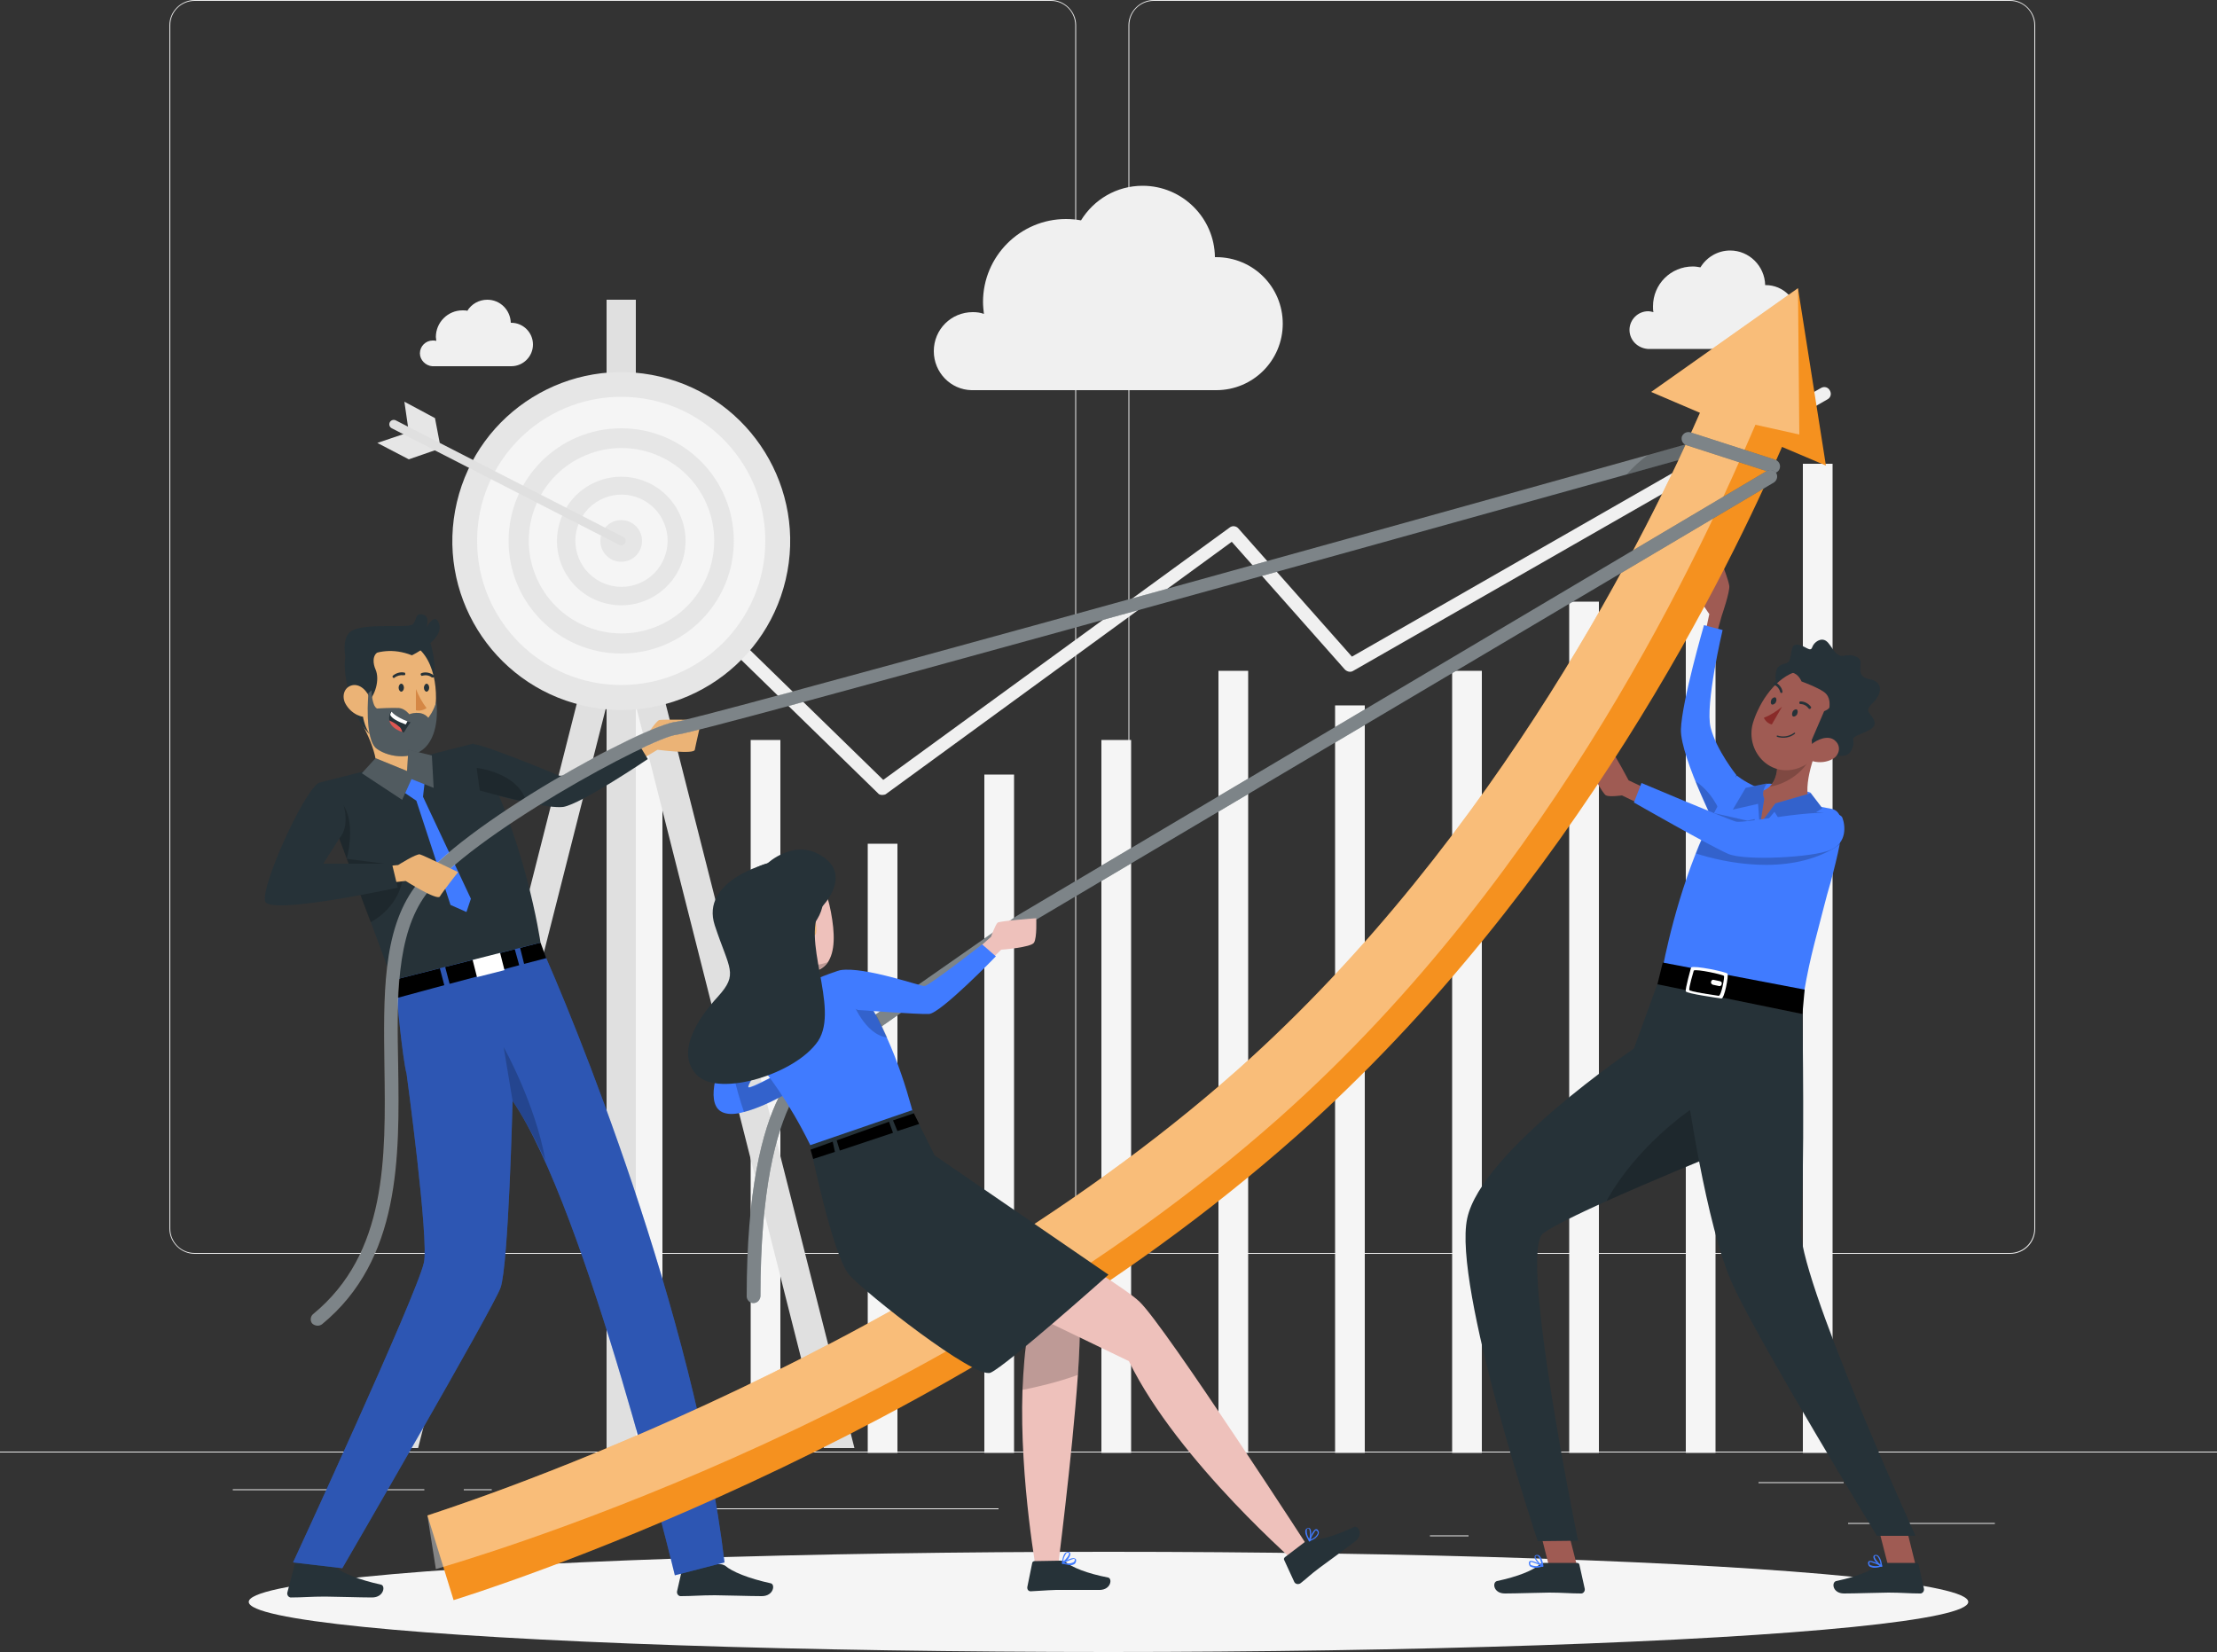 <?xml version="1.0" encoding="utf-8"?>
<!-- Generator: Adobe Illustrator 26.0.0, SVG Export Plug-In . SVG Version: 6.00 Build 0)  -->
<svg version="1.1" xmlns="http://www.w3.org/2000/svg" xmlns:xlink="http://www.w3.org/1999/xlink" x="0px" y="0px"
	 viewBox="0 0 500 372.6" style="enable-background:new 0 0 500 372.6;" xml:space="preserve">
<rect x="0" y="0" width="500" height="372.6" fill="#333333" stroke="none"/>
<style type="text/css">
	.st0{fill:#EBEBEB;}
	.st1{fill:#F5F5F5;}
	.st2{fill:#F0F0F0;}
	.st3{fill:#E0E0E0;}
	.st4{fill:#E6E6E6;}
	.st5{fill:none;stroke:#E0E0E0;stroke-width:2;stroke-linecap:round;stroke-linejoin:round;stroke-miterlimit:10;}
	.st6{fill:#EBB376;}
	.st7{fill:#263238;}
	.st8{fill:#407BFF;}
	.st9{opacity:0.2;enable-background:new    ;}
	.st10{opacity:0.3;enable-background:new    ;}
	.st11{fill:#FFFFFF;}
	.st12{fill:#D58745;}
	.st13{opacity:0.2;fill:#FFFFFF;}
	.st14{fill:#DE5753;}
	.st15{opacity:0.4;enable-background:new    ;}
	.st16{fill:#9F5B53;}
	.st17{fill:#892B29;}
	.st18{fill:#F5911F;}
	.st19{opacity:0.4;fill:#FFFFFF;enable-background:new    ;}
	.st20{fill:#EEC1BB;}
</style>
<g id="Background_Complete">
	<g>
		<rect y="327.4" class="st0" width="500" height="0.2"/>
		<rect x="416.8" y="343.5" class="st0" width="33.1" height="0.2"/>
		<rect x="322.5" y="346.3" class="st0" width="8.7" height="0.2"/>
		<rect x="396.6" y="334.3" class="st0" width="19.2" height="0.2"/>
		<rect x="52.5" y="335.9" class="st0" width="43.2" height="0.2"/>
		<rect x="104.6" y="335.9" class="st0" width="6.3" height="0.2"/>
		<rect x="131.5" y="340.2" class="st0" width="93.7" height="0.2"/>
		<path class="st0" d="M237,282.8H43.9c-3.1,0-5.7-2.6-5.7-5.7V5.7c0-3.1,2.6-5.7,5.7-5.7H237c3.1,0,5.7,2.6,5.7,5.7v271.4
			C242.7,280.3,240.2,282.8,237,282.8z M43.9,0.2c-3,0-5.5,2.4-5.5,5.5v271.4c0,3,2.4,5.5,5.5,5.5H237c3,0,5.5-2.4,5.5-5.5V5.7
			c0-3-2.4-5.5-5.5-5.5H43.9z"/>
		<path class="st0" d="M453.3,282.8H260.2c-3.1,0-5.7-2.6-5.7-5.7V5.7c0-3.1,2.6-5.7,5.7-5.7h193.1c3.1,0,5.7,2.6,5.7,5.7v271.4
			C459,280.3,456.5,282.8,453.3,282.8z M260.2,0.2c-3,0-5.5,2.4-5.5,5.5v271.4c0,3,2.4,5.5,5.5,5.5h193.1c3,0,5.5-2.4,5.5-5.5V5.7
			c0-3-2.4-5.5-5.5-5.5H260.2z"/>
	</g>
	<g>
		<g>
			<g>
				<rect x="142.7" y="143.5" class="st1" width="6.7" height="184.2"/>
			</g>
			<g>
				<rect x="169.3" y="166.9" class="st1" width="6.7" height="160.8"/>
			</g>
			<g>
				<rect x="195.7" y="190.3" class="st1" width="6.7" height="137.4"/>
			</g>
			<g>
				<rect x="222" y="174.7" class="st1" width="6.7" height="153"/>
			</g>
			<g>
				<rect x="248.4" y="166.9" class="st1" width="6.7" height="160.8"/>
			</g>
			<g>
				<rect x="274.8" y="151.3" class="st1" width="6.7" height="176.4"/>
			</g>
			<g>
				<rect x="301.1" y="159.1" class="st1" width="6.7" height="168.6"/>
			</g>
			<g>
				<rect x="327.5" y="151.3" class="st1" width="6.7" height="176.4"/>
			</g>
			<g>
				<rect x="353.9" y="135.7" class="st1" width="6.7" height="192"/>
			</g>
			<g>
				<rect x="380.2" y="120.2" class="st1" width="6.7" height="207.5"/>
			</g>
			<g>
				<rect x="406.6" y="104.6" class="st1" width="6.7" height="223.1"/>
			</g>
			<g>
				<path class="st2" d="M199,179.3c-0.4,0-0.8-0.1-1-0.4L141.7,124c-0.6-0.6-0.6-1.5,0-2.1c0.6-0.6,1.5-0.6,2.1,0l55.4,54
					l78.1-56.9c0.6-0.5,1.5-0.4,2,0.2l25.6,28.9l105.8-60.6c0.7-0.4,1.6-0.2,2,0.6c0.4,0.7,0.2,1.6-0.6,2l-106.9,61.2
					c-0.6,0.4-1.4,0.2-1.9-0.3l-25.5-28.8l-78,56.9C199.7,179.2,199.3,179.3,199,179.3z"/>
			</g>
		</g>
		<g>
			<polygon class="st3" points="192.7,326.6 143.5,132.6 145.9,122.9 143.4,122.9 143.4,67.6 136.8,67.6 136.8,122.9 134.2,122.9 
				136.7,132.6 87.5,326.6 94.3,326.6 136.8,159.1 136.8,327.6 143.4,327.6 143.4,159.1 185.8,326.6 			"/>
			<g>
				
					<ellipse transform="matrix(0.23 -0.973 0.973 0.23 -10.815 230.281)" class="st4" cx="140.1" cy="122" rx="38.1" ry="38.1"/>
				<circle class="st1" cx="140.1" cy="122" r="32.5"/>
				<circle class="st4" cx="140.1" cy="122" r="25.4"/>
				
					<ellipse transform="matrix(0.924 -0.383 0.383 0.924 -36.014 62.89)" class="st1" cx="140.1" cy="122" rx="20.9" ry="20.9"/>
				
					<ellipse transform="matrix(0.23 -0.973 0.973 0.23 -10.815 230.281)" class="st4" cx="140.1" cy="122" rx="14.5" ry="14.5"/>
				
					<ellipse transform="matrix(0.924 -0.383 0.383 0.924 -36.014 62.89)" class="st1" cx="140.1" cy="122" rx="10.4" ry="10.4"/>
				<path class="st4" d="M144.8,122c0,2.6-2.1,4.7-4.7,4.7s-4.7-2.1-4.7-4.7c0-2.6,2.1-4.7,4.7-4.7S144.8,119.4,144.8,122z"/>
			</g>
			<g>
				<polygon class="st4" points="91.2,90.6 92.2,97.5 85.1,99.9 92.2,103.6 99.4,101.1 98.1,94.3 				"/>
				<line class="st5" x1="140.1" y1="122" x2="88.8" y2="95.7"/>
			</g>
		</g>
		<path class="st2" d="M210.6,79.2c0-4.9,3.9-8.8,8.8-8.8c0.9,0,1.7,0.1,2.5,0.4c-0.1-0.9-0.2-1.8-0.2-2.7
			c0-10.3,8.4-18.7,18.7-18.7c1.2,0,2.3,0.1,3.4,0.3c2.9-4.7,8-7.8,13.9-7.8c8.9,0,16.2,7.2,16.3,16.1c0.1,0,0.2,0,0.3,0
			c8.3,0,15,6.7,15,15s-6.7,15-15,15h-55.2l0,0C214.4,87.9,210.6,84,210.6,79.2z"/>
		<path class="st2" d="M367.5,74.4c0-2.3,1.9-4.2,4.2-4.2c0.4,0,0.8,0.1,1.2,0.2c-0.1-0.4-0.1-0.9-0.1-1.3c0-5,4-9,9-9
			c0.6,0,1.1,0.1,1.7,0.2c1.4-2.3,3.9-3.8,6.7-3.8c4.3,0,7.8,3.5,7.9,7.8c0,0,0.1,0,0.1,0c4,0,7.2,3.2,7.2,7.2c0,4-3.2,7.2-7.2,7.2
			h-26.6l0,0C369.3,78.5,367.5,76.7,367.5,74.4z"/>
		<path class="st2" d="M94.7,79.7c0-1.6,1.3-2.9,2.9-2.9c0.3,0,0.6,0,0.8,0.1c0-0.3-0.1-0.6-0.1-0.9c0-3.3,2.7-6,6-6
			c0.4,0,0.8,0,1.1,0.1c0.9-1.5,2.6-2.5,4.5-2.5c2.9,0,5.2,2.3,5.3,5.2c0,0,0.1,0,0.1,0c2.7,0,4.9,2.2,4.9,4.9
			c0,2.7-2.2,4.9-4.9,4.9H97.5l0,0C96,82.5,94.7,81.2,94.7,79.7z"/>
	</g>
</g>
<g id="Shadow">
	<ellipse id="_x3C_Path_x3E__359_" class="st1" cx="250" cy="361.3" rx="193.9" ry="11.3"/>
</g>
<g id="Character_1">
	<g id="_x3C_Group_x3E__130_">
		<path class="st6" d="M138.4,170.6l6.9-3.9c0,0,2.6-4.1,3.4-4.3c0.8-0.2,9.5,0,9.5,0s-1.3,5.6-1.5,6.7c-0.1,1.1-8.4,0-8.4,0l-6.7,4
			L138.4,170.6z"/>
		<path class="st7" d="M74.5,353l-7.2-1.4c-0.3,0-0.5,0.2-0.6,0.4l-1.9,7.2c-0.1,0.5,0.2,1,0.7,1.1c0.1,0,0.1,0,0.2,0
			c2.5,0,4.4-0.2,7.6-0.2c2,0,7.9,0.2,10.6,0.2c2.7,0,3.1-2.7,2-2.9c-5-1.1-8.7-2.6-10.3-4C75.3,353.1,74.9,353,74.5,353z"/>
		<path class="st7" d="M162.4,352.8h-7.8c-0.3,0-0.5,0.2-0.6,0.4l-1.3,5.7c-0.1,0.5,0.2,1,0.7,1.1c0.1,0,0.1,0,0.2,0
			c2.5,0,4.4-0.2,7.6-0.2c2,0,7.9,0.2,10.6,0.2c2.7,0,3.1-2.7,2-2.9c-5-1.1-8.7-2.6-10.3-4C163.1,352.9,162.8,352.8,162.4,352.8z"/>
		<path class="st8" d="M88.3,220.7l33.2-8.4c7.5,16.4,35.2,83.9,41.9,140.1l-11.2,2.9c0,0-19.9-82.8-36.6-107c0,0-0.9,36.8-2.7,42.1
			c-1.5,4.4-35.7,63.3-35.7,63.3l-11.1-1.3c0,0,27.8-60.1,29.5-67.6c1.2-5.1-3.9-42.6-3.9-42.6c-0.9-3.3-2.2-17.2-2.2-17.2
			S88.5,221.4,88.3,220.7z"/>
		<path class="st9" d="M115.6,248.3c2.5,3.6,4.9,8.2,7.4,13.4c-2.3-12.9-9.4-25.5-9.4-25.5L115.6,248.3z"/>
		<path class="st10" d="M88.3,220.7l33.2-8.4c7.5,16.4,35.2,83.9,41.9,140.1l-11.2,2.9c0,0-19.9-82.8-36.6-107
			c0,0-0.9,36.8-2.7,42.1c-1.5,4.4-35.7,63.3-35.7,63.3l-11.1-1.3c0,0,27.8-60.1,29.5-67.6c1.2-5.1-3.9-42.6-3.9-42.6
			c-0.9-3.3-2.2-17.2-2.2-17.2S88.5,221.4,88.3,220.7z"/>
		<path class="st7" d="M146.1,171.2c0,0-15.1,10.2-19.1,10.8c-1.6,0.2-4.9-0.3-8.3-1c-5.1-1.1-10.5-2.6-10.5-2.6l-0.7-5.1l-0.7-5.4
			c1.2-0.4,16.9,6,19.2,7c2.3,0.9,17.5-8,17.5-8L146.1,171.2z"/>
		<polygon points="99.2,218.4 100.2,222.2 89.5,225.1 88.5,221.1 		"/>
		<polygon points="116.1,214.1 117.1,217.7 101.4,221.9 100.4,218.1 		"/>
		<polygon points="123.2,216.1 118.2,217.4 117.3,213.8 121.9,212.6 		"/>
		
			<rect x="107" y="214.9" transform="matrix(-0.969 0.246 -0.246 -0.969 270.326 400.728)" class="st11" width="6.4" height="4.6"/>
		<path class="st7" d="M121.9,212.6l-33.4,8.5c-1.6-4.4-3.3-8.8-4.9-13.2c-1.2-3.2-2.4-6.3-3.5-9.3c-0.3-0.8-0.6-1.5-0.9-2.3
			c-0.3-0.9-0.7-1.8-1-2.7c-0.7-1.9-1.4-3.8-2.1-5.6c-0.6-1.7-1.3-3.3-1.8-4.8c-0.3-0.8-0.6-1.5-0.9-2.3c-0.6-1.5-1.1-3-1.7-4.3
			l35.1-8.9C118.4,188,121.9,212.6,121.9,212.6z"/>
		<path class="st6" d="M84.4,175.8c3.6,1.7,10.3-1.3,10.3-1.3s2.2-2.4,0.9-3.5c-2.7,0.3-2.5-0.5-3.5-1.9c-0.6-0.8-0.9-1.8-1.1-2.8
			c-0.1-0.6-0.2-1.1-0.3-1.7l-10.5-3.8C82.6,164.6,86.3,171.9,84.4,175.8z"/>
		<path class="st9" d="M83.4,164.2c1.9,5.1,6.6,5.2,8.7,4.9c-0.6-0.8-0.9-1.8-1.1-2.8L83.4,164.2z"/>
		<g>
			<path class="st7" d="M97.1,145.1c0,0,2.7,8.3-1.2,12.3c-4,4-6.7-11.8-6.7-11.8L97.1,145.1z"/>
			<path class="st6" d="M83.9,166.4c2.7,2.8,6.5,3,9.4,1.5c1.9-1,3.5-2.7,4.2-4.8c0.1-0.3,0.2-0.6,0.3-0.9
				c1.3-5.6,0.5-14.8-5.6-17.3c-4.3-1.8-9.3,0.3-11.1,4.6c-0.5,1.2-0.7,2.6-0.6,3.9C80.9,159.6,80.8,163.3,83.9,166.4z"/>
			<path class="st7" d="M89.9,155.1c0,0.5,0.3,0.9,0.6,0.9c0.3,0,0.6-0.4,0.6-0.9c0-0.5-0.3-0.9-0.6-0.9
				C90.2,154.2,89.9,154.6,89.9,155.1z"/>
			<path class="st7" d="M95.6,155.1c0,0.5,0.3,0.9,0.6,0.9c0.3,0,0.6-0.4,0.6-0.9s-0.3-0.9-0.6-0.9
				C95.9,154.2,95.6,154.7,95.6,155.1z"/>
			<path class="st12" d="M93.8,155.4c0.6,1.5,1.4,3,2.4,4.3c-0.7,0.5-1.6,0.7-2.4,0.5L93.8,155.4z"/>
			<path class="st7" d="M97.7,152.8c-0.1,0-0.2,0-0.3,0c-0.6-0.5-1.4-0.6-2.1-0.4c-0.2,0.1-0.3,0-0.4-0.2c-0.1-0.2,0-0.3,0.2-0.4
				c0,0,0,0,0,0c0.9-0.3,1.9-0.1,2.7,0.5c0.1,0.1,0.2,0.3,0.1,0.4c0,0,0,0,0,0C97.8,152.7,97.8,152.8,97.7,152.8z"/>
			<path class="st7" d="M88.8,152.9c-0.1,0-0.1,0-0.2-0.1c-0.1-0.1-0.1-0.3,0-0.4c0,0,0,0,0,0c0.7-0.6,1.7-0.9,2.6-0.7
				c0.2,0,0.2,0.2,0.2,0.4l0,0c0,0.2-0.2,0.2-0.4,0.2l0,0c-0.7-0.1-1.5,0.1-2.1,0.6C89,152.9,88.9,152.9,88.8,152.9z"/>
			<path class="st7" d="M85.1,145.6l0.6,1.2c-2,0.8-1.5,3.1-1,4.2c1,2.3-0.1,5.9-1.8,7.4c0,0-0.1-1-0.9-0.7
				c-0.8,0.3-0.4,5.5,1.4,7.9c0,0-2.6-2.1-4.2-7.5c-1.5-5-1.9-9.2-0.9-11.2L85.1,145.6z"/>
			<path class="st6" d="M77.8,158.5c0.7,1.4,1.9,2.5,3.4,3c2,0.7,3.1-1.1,2.6-3c-0.4-1.7-1.9-4.1-4-4
				C77.8,154.7,77,156.7,77.8,158.5z"/>
			<path class="st7" d="M85,168.9c2.9,2.1,8.7,2.7,11.5-1c2.8-3.7,1.9-9.7,1.9-9.7c-0.5,2.1-1.8,3.7-1.8,3.7
				c-1.6-1.9-4.3-0.8-4.3-0.8s-1-1.3-2.3-1.4c-1.3-0.1-5,0.1-5,0.1c-1.2-0.7-1.2-4.1-1.2-4.1l-0.7,0.6
				C83.1,156.2,82.1,166.9,85,168.9z"/>
			<path class="st7" d="M92.9,147.8c0,0,7-3.4,6.2-6.8c-0.8-3.4-2.9,0.5-2.9,0.5s0.9-2.6-0.9-2.9c-1.8-0.4-1.2,1.2-2.2,2.2
				c-1,1-10.7-0.4-13.8,1.5s-0.7,8.7-0.7,8.7S84.3,144.4,92.9,147.8z"/>
			<path class="st13" d="M85,168.9c2.9,2.1,8.7,2.7,11.5-1c2.8-3.7,1.9-9.7,1.9-9.7c-0.5,2.1-1.8,3.7-1.8,3.7
				c-1.6-1.9-4.3-0.8-4.3-0.8s-1-1.3-2.3-1.4c-1.3-0.1-5,0.1-5,0.1c-1.2-0.7-1.2-4.1-1.2-4.1l-0.7,0.6
				C83.1,156.2,82.1,166.9,85,168.9z"/>
			<g>
				<path class="st7" d="M92.6,162.9c-0.6,0.8-1.5,2.3-1.5,2.3c-0.2,0-0.3-0.1-0.4-0.2c-2-0.7-2.7-1.7-2.9-2.6
					c-0.1-0.5,0-0.9,0.1-1.3c0.1-0.4,0.3-0.7,0.3-0.7c0.8,1,2.7,1.9,3.7,2.3C92.3,162.9,92.6,162.9,92.6,162.9z"/>
				<path class="st11" d="M91.9,162.7l-0.4,0.7c-1.9-0.7-3.2-1.4-3.5-2.2c0.1-0.4,0.3-0.7,0.3-0.7C89.1,161.5,90.9,162.3,91.9,162.7
					z"/>
				<path class="st14" d="M90.7,165.1c-2-0.7-2.7-1.7-2.9-2.6c0.7,0.3,1.5,0.7,2.1,1.3C90.4,164.1,90.6,164.6,90.7,165.1z"/>
			</g>
		</g>
		<g>
			<polygon class="st8" points="96,174.5 95.4,179.7 106.2,202.7 105.2,205.7 101.6,204.1 93.9,180.6 88.3,176.8 92.4,174.5 			"/>
			<polygon class="st7" points="84.7,171 91.8,173.9 92.1,169.1 97.4,170.4 97.8,177.7 92.8,175.7 90.7,180.4 81.6,174.4 			"/>
			<polygon class="st13" points="84.7,171 91.8,173.9 92.1,169.1 97.4,170.4 97.8,177.7 92.8,175.7 90.7,180.4 81.6,174.4 			"/>
		</g>
		<path class="st9" d="M78.2,193.7c-0.7-1.9-1.4-3.8-2.1-5.6c-0.6-1.7-1.3-3.3-1.8-4.8c-0.3-0.8-0.6-1.5-0.9-2.3
			c1-0.5,3.6-0.2,4.3,1C80.2,186.5,78.2,193.7,78.2,193.7z"/>
		<path class="st9" d="M90.7,198.8c0,0-0.8,5.7-7.1,9.2c-1.2-3.2-2.4-6.3-3.5-9.3c-0.3-0.8-0.6-1.5-0.9-2.3c-0.3-0.9-0.7-1.8-1-2.7
			l11.6,1.5L90.7,198.8z"/>
		<path class="st9" d="M118.7,180.9c-5.1-1.1-10.5-2.6-10.5-2.6l-0.7-5.1C107.5,173.2,116.9,174.2,118.7,180.9z"/>
		<g>
			<g>
				<g>
					<path class="st7" d="M71.7,299c-0.4,0-0.9-0.2-1.2-0.5c-0.5-0.6-0.4-1.6,0.2-2.1c16.7-13.7,16.4-35.2,16.1-55.9
						c-0.2-15.7-0.5-30.5,6.9-40.5c10.3-14.1,51.9-36.6,58.8-37.2c4.9-0.5,155.3-42.3,234.1-64.3c0.8-0.2,1.6,0.2,1.8,1
						c0.2,0.8-0.2,1.6-1,1.8c-9.3,2.6-228.5,63.8-234.7,64.4c-5.9,0.6-47.1,22.9-56.7,36c-6.8,9.3-6.6,23.6-6.3,38.7
						c0.3,20.5,0.6,43.7-17.2,58.3C72.4,298.9,72,299,71.7,299z"/>
				</g>
				<g class="st15">
					<path class="st11" d="M387.5,101.3c-1.6,0.4-9.1,2.5-20.6,5.7c-56.6,15.8-209,58.2-214.1,58.7c-5.9,0.6-47.1,22.9-56.7,36
						c-6.8,9.2-6.6,23.6-6.3,38.7c0.3,20.5,0.6,43.7-17.2,58.3c-0.3,0.2-0.6,0.3-1,0.3c-0.4,0-0.9-0.2-1.2-0.5
						c-0.5-0.6-0.4-1.6,0.2-2.1c16.7-13.7,16.4-35.2,16.1-55.9c-0.2-15.7-0.5-30.5,6.9-40.5c10.3-14.1,51.9-36.6,58.8-37.2
						c4.6-0.5,137.9-37.4,219.3-60.2c5.2-1.5,10.1-2.8,14.9-4.2c0.8-0.2,1.6,0.2,1.8,1C388.7,100.2,388.3,101.1,387.5,101.3z"/>
				</g>
			</g>
			<path class="st9" d="M387.5,101.3c-1.6,0.4-9.1,2.5-20.6,5.7c1.3-1.6,3-3.1,4.9-4.5c5.2-1.5,10.1-2.8,14.9-4.2
				c0.8-0.2,1.6,0.2,1.8,1C388.7,100.2,388.3,101.1,387.5,101.3z"/>
		</g>
		<path class="st6" d="M81.9,195.8l7.9-0.7c0,0,4.1-2.6,4.9-2.4c0.8,0.2,8.6,4,8.6,4s-3.6,4.6-4.1,5.5c-0.6,1-7.7-3.5-7.7-3.5
			l-7.8,0.8L81.9,195.8z"/>
		<path class="st7" d="M71.7,176.7c-3.6,2.6-12.9,23.3-11.9,26.6c1,3.2,29.9-3.1,29.9-3.1l-1.3-5.4H72.9l3.7-5.8
			c0,0,2.3-2.2,0.9-7.4C76.5,177.8,71.7,176.7,71.7,176.7z"/>
	</g>
</g>
<g id="Character_3">
	<g id="_x3C_Group_x3E__129_">
		<path class="st16" d="M373.2,178.8l-5.9-2.8c0,0-3-5.7-3.9-6.7c-0.9-0.9-5.1,2.6-5.1,3.3c0,0.6,3.1,6.4,3.9,6.8s3.6,0,3.6,0
			l5.6,2.7L373.2,178.8z"/>
		<path class="st16" d="M387.1,143.2l1.2-4.3c0,0,1.9-5.5,1.7-6.8c-0.2-1.3-1.4-4.4-1.4-4.4s-5.2,6.3-5.2,7.1c0,0.8,2.1,3.7,2.1,3.7
			l-1,4.7H387.1z"/>
		<path class="st8" d="M391.6,174.8c0,0-4.5-5.6-5.8-10.7c-1.3-5.2,2.7-22,2.7-22l-4.2-1.1c0,0-5,17.2-5.2,23.5s9.2,24.7,9.2,24.7
			L391.6,174.8z"/>
		<path class="st9" d="M388.9,186.4l-0.6,2.7c0,0-3.2-6.3-5.9-12.9c2.2,1.5,4.5,4,5.9,7.9C388.6,184.9,388.8,185.7,388.9,186.4z"/>
		<g>
			<path class="st8" d="M415.3,187c0,1-0.2,2.2-0.4,3.5c-0.5,2.5-1.2,5.4-2.1,8.7c-0.5,1.7-1,3.5-1.5,5.5
				c-2.2,8.7-3.4,12.1-5.1,23.2l-31.6-7.5c0,0,2.2-13.6,7.8-27.8c0.9-2.4,2-4.8,3.1-7.1c1.8-3.7,3.8-7.3,6.2-10.6
				c0,0,5.1,4.7,21.2,7.5C414.8,182.7,415.4,184.4,415.3,187z"/>
			<path class="st9" d="M411.4,183.4c0,1,3.8,5.8,3.6,7c-0.4,0.3-0.9,0.6-1.5,1c-10.7,6.2-24.8,3.1-31,1.1c0.9-2.4,3-6.8,4.1-9.1
				l7.5,1.7C394,185.1,406.3,182.3,411.4,183.4z"/>
		</g>
		<path class="st8" d="M398.5,176.8c1.1-0.4,10.6,1.9,9.9,2.1c-0.7,0.2-4.2,11-9.1,10.2S394.4,178.3,398.5,176.8z"/>
		<polygon class="st16" points="355.8,353.7 349.8,355 346.3,341.3 352.3,340 		"/>
		<path class="st7" d="M348.3,352.5h7.4c0.2,0,0.5,0.2,0.5,0.4l1.2,5.4c0.1,0.5-0.2,1-0.7,1.1c-0.1,0-0.1,0-0.2,0
			c-2.4,0-4.1-0.2-7.1-0.2c-1.8,0-7.4,0.2-10,0.2c-2.6,0-2.9-2.5-1.8-2.8c4.7-1,8.2-2.4,9.7-3.8C347.6,352.6,348,352.5,348.3,352.5z
			"/>
		<path class="st8" d="M346.3,353.6c-0.4,0-0.8-0.1-1.2-0.3c-0.2-0.2-0.3-0.5-0.3-0.8c0-0.2,0.1-0.3,0.2-0.4c0.7-0.3,2.6,0.9,2.9,1
			c0.1,0,0.1,0.1,0.1,0.1c0,0.1-0.1,0.1-0.1,0.1C347.4,353.5,346.9,353.6,346.3,353.6z M345.4,352.3c-0.1,0-0.1,0-0.2,0
			c0,0-0.1,0.1-0.1,0.2c0,0.2,0,0.4,0.2,0.5c0.7,0.3,1.5,0.3,2.2,0.1C346.9,352.8,346.2,352.5,345.4,352.3z"/>
		<path class="st8" d="M347.9,353.4L347.9,353.4c-0.7-0.3-1.9-1.7-1.8-2.3c0-0.2,0.2-0.4,0.5-0.4c0.2,0,0.4,0,0.6,0.2
			c0.7,0.6,0.9,2.3,0.9,2.4C348,353.3,348,353.4,347.9,353.4C347.9,353.4,347.9,353.4,347.9,353.4z M346.6,350.9L346.6,350.9
			c-0.3,0-0.3,0.1-0.3,0.1c-0.1,0.4,0.7,1.4,1.3,1.9c0-0.7-0.3-1.4-0.7-1.9C346.9,350.9,346.8,350.9,346.6,350.9z"/>
		<path class="st7" d="M406.5,228.7c0,0-5.1,24.5-17.1,31c-1.4,0.8-2.9,1.3-4.4,1.5c0,0-12.2,5-22.7,9.7c-6.4,2.9-12.2,5.7-14.3,7.3
			c-5.5,4.2,7.9,69.3,7.9,69.3l-9.1,0.1c0,0-19.2-57.6-15.9-72.8c3.2-15.1,37.6-38.3,37.6-38.3l5.3-14.6L406.5,228.7z"/>
		<path class="st9" d="M389.4,259.7c-1.4,0.8-2.9,1.3-4.4,1.5c0,0-12.2,5-22.7,9.7c6.8-12.4,18.8-20.5,18.8-20.5L389.4,259.7z"/>
		<polygon class="st16" points="432.2,353.7 426.3,355 422.8,341.3 428.8,340 		"/>
		<path class="st7" d="M424.8,352.5h7.4c0.2,0,0.5,0.2,0.5,0.4l1.2,5.4c0.1,0.5-0.2,1-0.7,1.1c-0.1,0-0.1,0-0.2,0
			c-2.4,0-4.1-0.2-7.1-0.2c-1.8,0-7.4,0.2-10,0.2c-2.6,0-2.9-2.5-1.8-2.8c4.7-1,8.2-2.4,9.7-3.8C424,352.6,424.4,352.5,424.8,352.5z
			"/>
		<path class="st8" d="M422.8,353.6c-0.4,0-0.8-0.1-1.2-0.3c-0.2-0.2-0.3-0.5-0.3-0.8c0-0.2,0.1-0.3,0.2-0.4c0.7-0.3,2.6,0.9,2.9,1
			c0.1,0,0.1,0.1,0.1,0.1c0,0.1-0.1,0.1-0.1,0.1C423.8,353.5,423.3,353.6,422.8,353.6z M421.9,352.3c-0.1,0-0.1,0-0.2,0
			c0,0-0.1,0.1-0.1,0.2c0,0.2,0,0.4,0.2,0.5c0.7,0.3,1.5,0.3,2.2,0.1C423.3,352.8,422.6,352.5,421.9,352.3z"/>
		<path class="st8" d="M424.3,353.4L424.3,353.4c-0.7-0.3-1.9-1.7-1.8-2.3c0-0.2,0.2-0.4,0.5-0.4c0.2,0,0.4,0,0.6,0.2
			c0.7,0.6,0.9,2.3,0.9,2.4C424.5,353.3,424.5,353.4,424.3,353.4C424.4,353.4,424.4,353.4,424.3,353.4z M423.1,350.9L423.1,350.9
			c-0.3,0-0.3,0.1-0.3,0.1c-0.1,0.4,0.7,1.4,1.3,1.9c0-0.7-0.3-1.4-0.7-1.9C423.3,350.9,423.2,350.9,423.1,350.9z"/>
		<path class="st16" d="M408.5,181.9c-1.5,1-8.4,0.6-8.4,0.6L397,186l-0.3-5.8c0,0-2.2-0.9-1.6-1.5c2,0,3.3-0.5,4.1-1.4
			c1.4-1.4,1.7-3.5,1.6-5.7c0,0,0-0.1,0-0.1l0,0l5.9-3l4.1-2.1C408.9,170.6,406.2,178.3,408.5,181.9z"/>
		<path class="st9" d="M408.7,170c-1.9,4.9-7,7.1-9.5,7.4c1.4-1.4,1.7-3.5,1.6-5.7c0,0,0-0.1,0-0.1l5.9-3
			C406.7,169.4,409,169.2,408.7,170z"/>
		<g>
			<path class="st7" d="M412.4,169.7c0,0,3.8,2,5.1-0.4c1.3-2.4-0.5-2.5,1.3-3.4c1.9-0.9,4.5-1.5,3.9-3.3c-0.6-1.8-2.5-2-0.4-4
				c2.1-1.9,2.6-4.8-0.6-5.4c-3.1-0.5-1.9-3-2.1-4c-0.2-1.1-1.9-1.7-3.8-1.3s-2.7-2.4-3.9-3.3c-1.2-0.9-2.8,0.2-3.2,1.4
				c-0.4,1.2-1.6-0.4-3.2-0.6c-1.7-0.2-1.3,1.6-1.8,3.2s-1.5,0.6-2.7,1.9C399.7,152,399.6,161.3,412.4,169.7z"/>
			<path class="st16" d="M414.1,164c-2.9,4.5-4.5,7.5-7.7,8.9c-0.4,0.2-0.9,0.4-1.3,0.5c-6.3,1.8-11.4-4.2-9.8-10.2
				c0.3-1,0.7-2.1,1.2-3.1c2.2-4.7,6.6-9.5,11.7-8.9c4.5,0.5,7.8,4.6,7.2,9.1C415.3,161.7,414.8,163,414.1,164z"/>
			<path class="st7" d="M405.3,161.1c-0.2,0.4-0.7,0.6-0.9,0.5c-0.3-0.2-0.3-0.6-0.1-1.1c0.2-0.4,0.7-0.6,0.9-0.5
				C405.5,160.2,405.5,160.6,405.3,161.1z"/>
			<path class="st7" d="M400.5,158.4c-0.2,0.4-0.7,0.6-0.9,0.5c-0.3-0.2-0.3-0.6-0.1-1.1c0.2-0.4,0.7-0.6,0.9-0.5
				C400.7,157.5,400.7,158,400.5,158.4z"/>
			<path class="st17" d="M401.9,159.4c-1.2,1-2.6,1.9-4.1,2.5c0.4,0.8,1,1.3,1.8,1.5L401.9,159.4z"/>
			<path class="st7" d="M408.2,159.9c-0.1,0-0.2,0-0.3-0.1c-0.4-0.6-1.1-1-1.8-1c-0.2,0-0.3-0.1-0.3-0.3c0-0.2,0.1-0.3,0.3-0.3
				c0,0,0,0,0,0c0.9,0,1.8,0.5,2.3,1.2c0.1,0.1,0.1,0.3-0.1,0.4c0,0,0,0,0,0C408.3,159.9,408.2,159.9,408.2,159.9z"/>
			<path class="st7" d="M400.8,166.2L400.8,166.2c1.4,0.4,2.9,0.2,4-0.7c0.1-0.1,0.1-0.2,0-0.2c-0.1-0.1-0.1-0.1-0.2,0c0,0,0,0,0,0
				c-1.1,0.8-2.5,1-3.7,0.6c-0.1,0-0.2,0-0.2,0.1c0,0,0,0,0,0C400.7,166.1,400.7,166.1,400.8,166.2
				C400.8,166.2,400.8,166.2,400.8,166.2z"/>
			<path class="st7" d="M400,154.2c0-0.1,0-0.1,0-0.2c0.1-0.1,0.2-0.2,0.4-0.1c0,0,0,0,0,0c0.8,0.4,1.5,1.2,1.6,2.1
				c0,0.2-0.1,0.3-0.2,0.3c0,0,0,0,0,0c-0.2,0-0.3-0.1-0.3-0.2l0,0c-0.2-0.7-0.6-1.3-1.3-1.6C400.1,154.4,400,154.3,400,154.2z"/>
			<path class="st7" d="M404.1,151.7c1.5,0.2,2.2,2,2.2,2s3.6,1.3,5.1,2.4c1.5,1.1,1.2,2.9,1.2,3.4c-0.1,0.5-1.2,0.9-1.2,0.9
				s-2.2,5.1-2.8,6.5l0.3,4.7c0,0,5.8-3.2,9.2-10.3c3.4-7.1-10.8-13.3-10.8-13.3L404.1,151.7z"/>
			<path class="st16" d="M413.3,171.2c-1.3,0.7-2.9,0.9-4.4,0.5c-1.9-0.6-1.8-2.6-0.4-3.8c1.3-1.1,3.8-2.2,5.3-0.9
				C415.3,168.2,414.9,170.3,413.3,171.2z"/>
		</g>
		<path class="st8" d="M408.4,178.9l-8,2.3l-3.4,4.6l0.9-5.7c0,0-0.9-1.3,0.6-3.4l-4.8,1l-2.9,4.9l5.7-1.3l0.4,5.7l3.3-3.9l2.7,4.3
			l8.1-5.1L408.4,178.9z"/>
		<path class="st9" d="M408.4,178.9l-8,2.3l-3.4,4.6l0.9-5.7c0,0-0.9-1.3,0.6-3.4l-4.8,1l-2.9,4.9l5.7-1.3l0.4,5.7l3.3-3.9l2.7,4.3
			l8.1-5.1L408.4,178.9z"/>
		<g>
			<polygon points="375,217.1 373.8,222 406.5,228.7 407,223.2 			"/>
			<path class="st11" d="M389.6,219.6c-0.3-0.4-7.5-1.9-8.2-1.4c0,0-1.4,4.9-1.2,5.4c0.2,0.5,7.3,1.5,8,1.6
				C388.9,225.4,389.9,220,389.6,219.6z M387.6,224.6c-0.5-0.1-6.4-0.9-6.6-1.3c-0.2-0.4,1-4.4,1-4.4c0.6-0.4,6.5,0.9,6.8,1.2
				C389,220.3,388.2,224.7,387.6,224.6z"/>
			<path class="st11" d="M387.9,221.3l-1.4-0.3c-0.3-0.1-0.5,0.1-0.6,0.4l0,0c-0.1,0.3,0.1,0.6,0.4,0.7l1.4,0.3
				c0.3,0.1,0.6-0.2,0.6-0.5C388.4,221.6,388.2,221.4,387.9,221.3z"/>
		</g>
		<path class="st7" d="M406.5,228.7c0,0,0.6,37-0.4,47.8c-1,10.8,25.9,69.9,25.9,69.9h-8.7c0,0-26.4-43.3-32.5-56.6
			c-6.1-13.3-10.5-45.1-10.5-45.1L406.5,228.7z"/>
		<path class="st8" d="M415.5,184.4c-1.4-3.1-22.1,1.5-24,0.9c-1.9-0.5-21.3-8.7-21.3-8.7l-1.7,4.4c0,0,17.5,10,21.3,11.6
			c3.8,1.6,19.1,0.8,23-0.9C416.6,190.1,416.2,186.2,415.5,184.4z"/>
	</g>
</g>
<g id="Arrow">
	<path class="st18" d="M411.8,105l-6.3-40l-33.1,23.4l11,4.7c-10.6,24.3-45.1,95.6-104.3,148.2C203.4,308.4,97.4,341.4,96.4,341.8
		l5.9,19.1c4.5-1.4,111.1-34.6,190.1-104.7c63-55.9,98.4-129.6,109.5-155.4L411.8,105z"/>
	<path class="st19" d="M405.8,98l-0.3-33l-33.1,23.4l11,4.7c-10.6,24.3-45.1,95.6-104.3,148.2C203.4,308.4,97.4,341.4,96.4,341.8
		l1.9,12.1c4.5-1.4,111.1-31.6,190.1-101.7c63-55.9,96.4-130.6,107.5-156.4L405.8,98z"/>
	<g>
		<path class="st7" d="M400,106.7c-0.2,0-0.3,0-0.5-0.1l-19.2-6.2c-0.8-0.3-1.2-1.1-1-1.9c0.3-0.8,1.1-1.2,1.9-1l19.2,6.2
			c0.8,0.3,1.2,1.1,1,1.9C401.2,106.3,400.6,106.7,400,106.7z"/>
	</g>
	<g class="st15">
		<path class="st11" d="M400,106.7c-0.2,0-0.3,0-0.5-0.1l-19.2-6.2c-0.8-0.3-1.2-1.1-1-1.9c0.3-0.8,1.1-1.2,1.9-1l19.2,6.2
			c0.8,0.3,1.2,1.1,1,1.9C401.2,106.3,400.6,106.7,400,106.7z"/>
	</g>
</g>
<g id="Character_2">
	<g>
		<g>
			<g>
				<path class="st7" d="M169.9,293.9c-0.8,0-1.5-0.7-1.5-1.5c0-47.7,13.9-54,16.5-54.8l44.1-30.8c0,0,0.1,0,0.1-0.1l169.4-100.5
					c0.7-0.4,1.6-0.2,2.1,0.5c0.4,0.7,0.2,1.6-0.5,2.1L230.7,209.2l-44.3,31c-0.2,0.1-0.4,0.2-0.6,0.3c-0.1,0-14.3,3.5-14.3,51.9
					C171.4,293.2,170.8,293.9,169.9,293.9z"/>
			</g>
			<g class="st15">
				<path class="st11" d="M169.9,293.9c-0.8,0-1.5-0.7-1.5-1.5c0-47.7,13.9-54,16.5-54.8l44.1-30.8c0,0,0.1,0,0.1-0.1l169.4-100.5
					c0.7-0.4,1.6-0.2,2.1,0.5c0.4,0.7,0.2,1.6-0.5,2.1L230.7,209.2l-44.3,31c-0.2,0.1-0.4,0.2-0.6,0.3c-0.1,0-14.3,3.5-14.3,51.9
					C171.4,293.2,170.8,293.9,169.9,293.9z"/>
			</g>
		</g>
		<path class="st8" d="M181.4,244.3c0,0-7.7,5-13.6,6.5c-1.8,0.5-3.3,0.6-4.5,0.2c-4.4-1.4-1.8-9.8,0.8-15.2
			c0.4-0.9,0.8-1.6,1.2-2.3l7.6,4.7c0,0-4.6,6.6-4.1,7c0.5,0.4,7.6-3.6,8-3.7C177.4,241.5,181.4,244.3,181.4,244.3z"/>
		<path class="st9" d="M181.4,244.3c0,0-7.7,5-13.6,6.5c-1.8-5.1-3-10.8-3.7-14.9c0.4-0.9,0.8-1.6,1.2-2.3l7.6,4.7
			c0,0-4.6,6.6-4.1,7c0.5,0.4,7.6-3.6,8-3.7C177.4,241.5,181.4,244.3,181.4,244.3z"/>
		<path class="st20" d="M219,215.3l4.5-4c0,0,1-2.8,1.5-3.2c0.5-0.4,8.7-1,8.7-1s0.2,4.4-0.5,5.5c-0.6,1.1-7.4,1.6-7.4,1.6l-3.6,3.5
			L219,215.3z"/>
		<path class="st20" d="M243.1,310.1c-1.3,18.6-4.7,44.9-4.7,44.9l-4.4,1c0,0-4.1-22-3.4-42.5c0.2-4.6,0.5-9.1,1.3-13.3
			c0,0-15.4-5.9-26.1-11.2c-5.1-2.5-9.1-4.9-9.9-6.5c-2.4-4.8,8.4-15.9,8.4-15.9c0.3,0.3,6.9,4.4,14.5,9.4
			c10.1,6.5,22.1,14.4,24,16.4C243.8,293.5,243.7,300.8,243.1,310.1z"/>
		<path class="st9" d="M243.1,310.1c-4.7,1.7-9.1,2.7-12.6,3.4c0.2-4.6,0.5-9.1,1.3-13.3c0,0-15.4-5.9-26.1-11.2l13-13
			c10.1,6.5,22.1,14.4,24,16.4C243.8,293.5,243.7,300.8,243.1,310.1z"/>
		<path class="st20" d="M208.5,263.5c0,0,42.7,24.5,48.5,30.1c5.8,5.5,39.3,57.3,39.3,57.3l-2.8,2.7c0,0-27.8-23.9-38.9-46.6
			l-46-22.2V263.5z"/>
		<g>
			<path class="st20" d="M176,218.2c0.1,0,0.1,0.1,0.2,0.1c1,0.5,2.2,1,3.4,1.1c3.5,0.3,5.7-0.5,7-2.2c0,0,0,0,0,0
				c1.8-2.6,1.7-6.7,0.8-11.5c-0.4-2.2-1-4.1-1.9-5.6c0,0,0-0.1,0-0.1c0-0.1-0.1-0.1-0.1-0.2c-1.2-2-2.9-3.1-5.5-3.4
				c-0.9-0.1-1.8-0.1-2.9,0.1C167.5,197.8,168,213.8,176,218.2z"/>
			<path class="st9" d="M176.3,218.3c1,0.5,2.1,0.9,3.4,1c3.5,0.3,5.7-0.6,7-2.3c-1.6,0.6-3.8,1-6.1,0.3
				C179.1,216.9,177.6,217.4,176.3,218.3z"/>
			<path class="st6" d="M175.6,226.2c-0.8,2.7,2.6,4.1,2.6,4.1c6-2,7.3-4.9,7.3-4.9c-4.6-2.9-2.6-9.9-2.6-9.9l-1,0.4l-7,0.7
				c0,0,1.6,3.8,1.8,4.7c0,0,0,0,0,0C177.6,225.7,175.6,226.2,175.6,226.2z"/>
			<path class="st7" d="M185.6,200.1c0,0,1.5,6.6-4.5,10.4c0,0-1.7,7.3-5.7,8c-5.4,0.9-11.3-6.2-10.5-14.4
				C165.8,193.5,181.3,190.4,185.6,200.1z"/>
			<path class="st6" d="M184,208.1c-0.1-1-1.2-2.7-2.8-2.2c-1.6,0.5-2,4.7,2.3,5.1C184.1,211,184.3,210.2,184,208.1z"/>
		</g>
		<path class="st7" d="M294.4,347.7l-4.6,3.5c-0.2,0.2-0.3,0.4-0.2,0.6l2.3,5c0.2,0.4,0.7,0.6,1.2,0.4c0.1,0,0.1-0.1,0.2-0.1
			c1.9-1.5,1.9-1.7,4.3-3.5c1.5-1.1,6-4.4,8-5.9c2-1.6,0.7-3.7-0.2-3.3c-4.3,2-8,3.1-10,2.9C295,347.4,294.6,347.5,294.4,347.7z"/>
		<path class="st8" d="M295.4,347.6c-0.1,0-0.1,0-0.2,0c0,0-0.1-0.1,0-0.2c0.1-0.2,0.9-2.4,1.6-2.5c0.2,0,0.3,0,0.4,0.2
			c0.2,0.2,0.3,0.5,0.2,0.8c-0.1,0.4-0.4,0.7-0.7,1C296.3,347.2,295.8,347.4,295.4,347.6z M295.6,347.2c0.7-0.2,1.3-0.7,1.6-1.4
			c0-0.2,0-0.4-0.2-0.5c-0.1-0.1-0.1-0.1-0.2-0.1c-0.1,0-0.1,0-0.2,0.1C296.2,345.9,295.8,346.5,295.6,347.2z"/>
		<path class="st8" d="M295.3,347.7c-0.1,0-0.1,0-0.1-0.1c0-0.1-1-1.5-0.8-2.4c0-0.2,0.2-0.4,0.4-0.5c0.2-0.1,0.4-0.1,0.6,0
			c0.5,0.4,0.3,2.2,0.1,2.9L295.3,347.7C295.4,347.6,295.4,347.7,295.3,347.7z M294.7,345.2c0,0.7,0.2,1.4,0.6,1.9
			c0.2-0.8,0.2-2-0.1-2.3c0,0-0.1-0.1-0.3,0l-0.1,0C294.8,345,294.7,345.1,294.7,345.2z"/>
		<path class="st7" d="M239.1,352l-5.8,0.1c-0.2,0-0.5,0.2-0.5,0.4l-1.1,5.4c-0.1,0.5,0.2,1,0.7,1c0.1,0,0.1,0,0.2,0
			c2.4-0.1,2.6-0.2,5.6-0.3c1.8,0,7.4,0,9.9,0c2.5-0.1,2.8-2.6,1.8-2.8c-4.7-0.9-8.2-2.3-9.7-3.6C239.9,352.1,239.5,352,239.1,352z"
			/>
		<path class="st8" d="M239.6,352.7c-0.1,0-0.1-0.1-0.1-0.1c0-0.1,0-0.1,0.1-0.1c0.2-0.1,2.1-1.4,2.8-1c0.2,0.1,0.3,0.2,0.3,0.4
			c0,0.3-0.1,0.6-0.3,0.8c-0.3,0.2-0.7,0.4-1.2,0.3C240.7,352.9,240.2,352.8,239.6,352.7z M240,352.5c0.7,0.2,1.5,0.2,2.2-0.2
			c0.1-0.1,0.2-0.3,0.2-0.5c0-0.1-0.1-0.2-0.1-0.2c-0.1,0-0.1,0-0.2,0C241.4,351.8,240.7,352.1,240,352.5z"/>
		<path class="st8" d="M239.6,352.7c0,0-0.1-0.1-0.1-0.1c0-0.1,0.1-1.8,0.8-2.4c0.2-0.1,0.4-0.2,0.6-0.2c0.2,0,0.4,0.1,0.5,0.4
			c0.1,0.6-1,2-1.7,2.3L239.6,352.7C239.7,352.7,239.6,352.7,239.6,352.7z M240.5,350.3c-0.4,0.6-0.7,1.2-0.7,1.9
			c0.6-0.5,1.4-1.5,1.3-1.9c0,0,0-0.1-0.2-0.1l-0.1,0C240.7,350.2,240.6,350.3,240.5,350.3z"/>
		<path class="st8" d="M207.3,256.9l-21.2,8.9c-8.8-21.8-20.7-32.2-20.7-32.2c8.5-10.2,24.1-14.8,24.1-14.8c2.2,1.7,4.1,4,5.9,6.6
			c1.7,2.6,3.3,5.6,4.6,8.6C205,245,207.3,256.9,207.3,256.9z"/>
		<path class="st7" d="M185.4,204.5c0,0,6.7-6.8,0.3-11.2c-6.4-4.5-12.7,1.5-12.7,1.5s-15.1,3.8-11.8,13.9c3.3,10,5.4,10.9,0.7,16.1
			c-4.8,5.2-9.6,12.9-4.6,17.8c5,4.8,22.1-0.3,27.2-7.8C189.5,227.2,180.2,211.4,185.4,204.5z"/>
		<path class="st7" d="M205.7,250.4l-23,7.9c0,0,5.1,25,8.8,29.2c3.7,4.2,28.4,23.6,31.9,22.1c3.5-1.5,26.6-22.1,26.6-22.1
			l-39.2-26.9L205.7,250.4z"/>
		<g>
			<polygon points="202.4,255.1 207.3,253.5 206.1,251.1 201.4,252.7 			"/>
			<polygon points="187.8,257.5 182.8,259.3 183.4,261.4 188.3,259.8 			"/>
			<polygon points="189.4,259.5 201.4,255.5 200.5,253 188.7,257.2 			"/>
		</g>
		<path class="st9" d="M200.1,234c-5.1-0.6-7.9-8.2-7.9-8.2c1.2-0.2,2.3-0.3,3.3-0.4C197.2,228,198.8,231,200.1,234z"/>
		<path class="st8" d="M189.6,218.8c5.5-0.8,17.8,3.6,18.9,3.6c1.1-0.1,13-9.4,13-9.4l3.1,2.7c0,0-12.5,12.9-15.1,13
			c-2.6,0.1-16-0.9-16-0.9s-3.3-1.2-3.9-4.1C189,220.7,189.6,218.8,189.6,218.8z"/>
	</g>
</g>
</svg>
